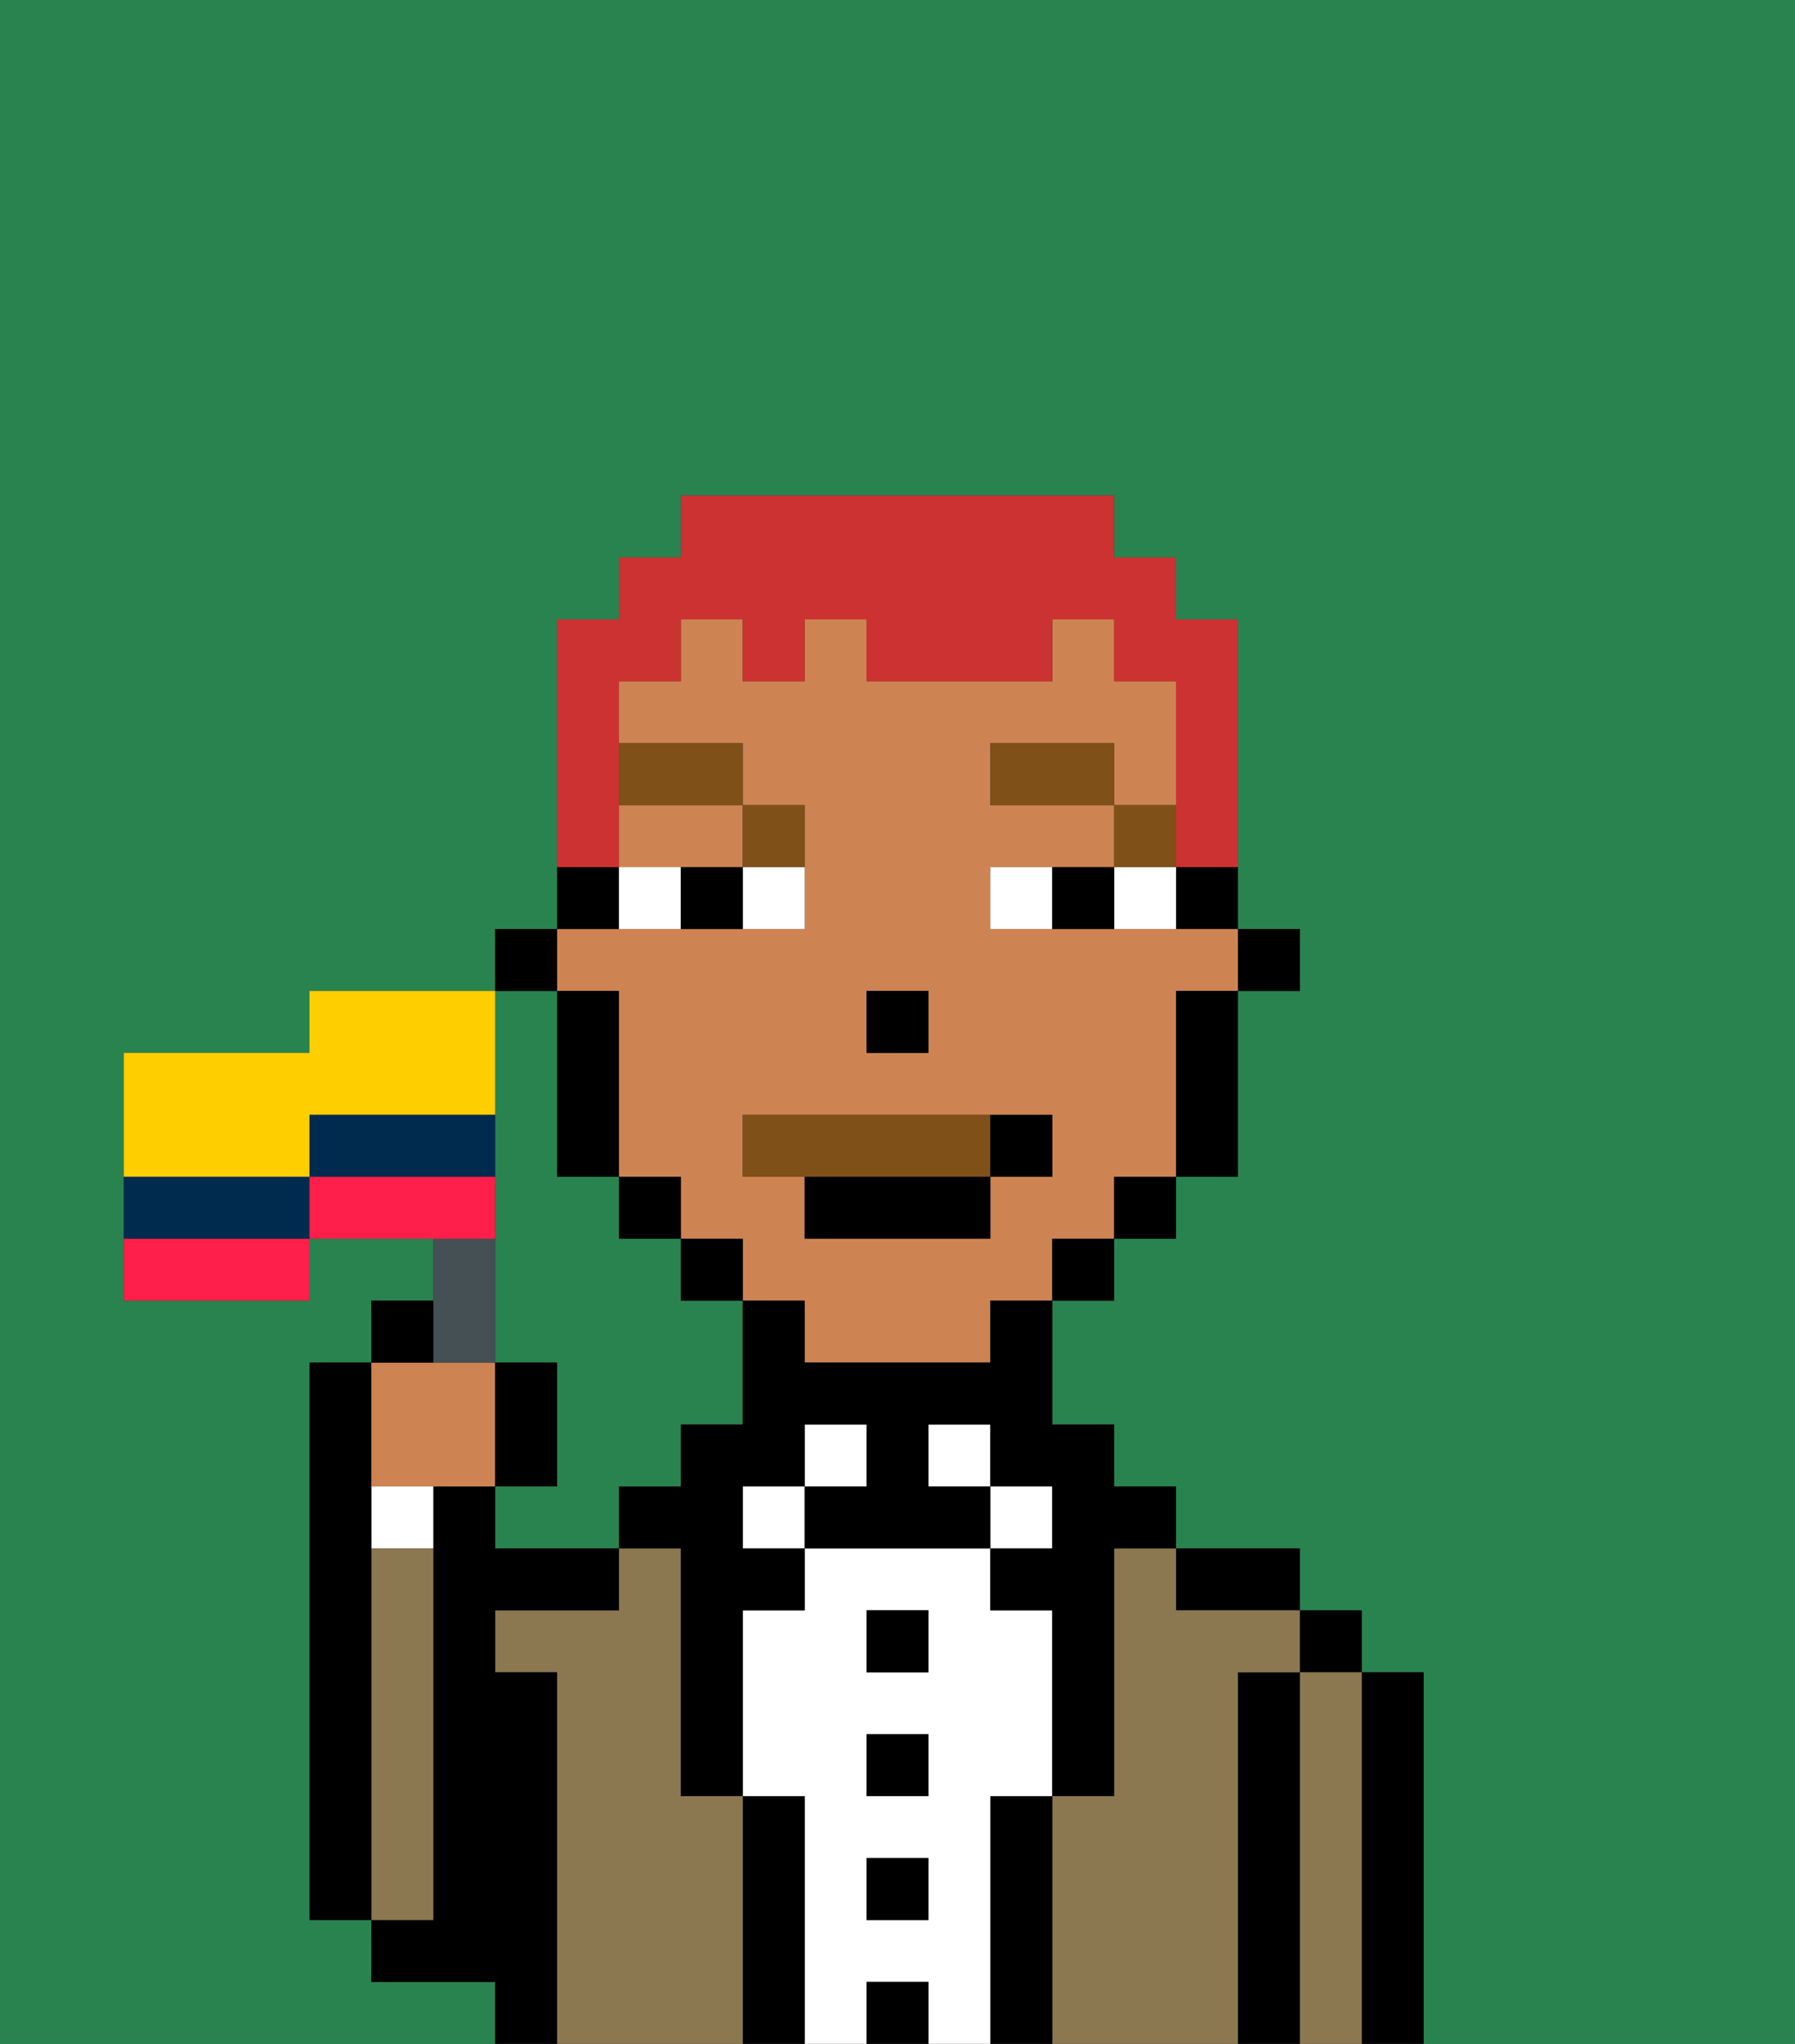<svg xmlns="http://www.w3.org/2000/svg" viewBox="0 0 29 33"><rect x="0" y="0" width="29" height="33" fill="#333333" stroke="none"/><defs><style>polygon,rect,path{shape-rendering:crispedges;}.bb114-1{fill:#29834f;}.bb114-2{fill:#000000;}.bb114-3{fill:#8c7850;}.bb114-4{fill:#ffffff;}.bb114-5{fill:#ce8452;}.bb114-6{fill:#7f5018;}.bb114-7{fill:#7f5018;}.bb114-8{fill:#cc3232;}.bb114-9{fill:#455054;}.bb114-10{fill:#ff1f4a;}.bb114-11{fill:#ffce00;}.bb114-12{fill:#002b4f;}</style></defs><path class="bb114-1" d="M0,33H8V32H6V31H5V22H6V21H7V20H5v1H2V17H5V16H8V15H9V10h1V9h1V8h7V9h1v1h1v5h1v1H20v3H19v1H18v1H17v2h1v1h1v1h2v1h1v1h1v6h6V0H0Z"/><path class="bb114-1" d="M8,19v3H9v2H8v1h2V24h1V23h1V21H11V20H10V19H9V16H8v3Z"/><path class="bb114-2" d="M23,27H22v6h1V27Z"/><rect class="bb114-2" x="21" y="26" width="1" height="1"/><path class="bb114-3" d="M22,27H21v6h1V27Z"/><path class="bb114-2" d="M21,27H20v6h1V27Z"/><path class="bb114-2" d="M20,26h1V25H19v1Z"/><path class="bb114-3" d="M20,27h1V26H19V25H18v4H17v4h3V27Z"/><rect class="bb114-4" x="16" y="24" width="1" height="1"/><path class="bb114-2" d="M17,29H16v4h1V29Z"/><rect class="bb114-4" x="15" y="23" width="1" height="1"/><path class="bb114-4" d="M16,29h1V26H16V25H13v1H12v3h1v4h1V32h1v1h1V29Zm-1,2H14V30h1Zm0-2H14V28h1Zm0-2H14V26h1Z"/><rect class="bb114-2" x="14" y="26" width="1" height="1"/><rect class="bb114-2" x="14" y="28" width="1" height="1"/><rect class="bb114-2" x="14" y="30" width="1" height="1"/><rect class="bb114-2" x="14" y="32" width="1" height="1"/><rect class="bb114-4" x="13" y="23" width="1" height="1"/><rect class="bb114-4" x="12" y="24" width="1" height="1"/><path class="bb114-2" d="M13,29H12v4h1V29Z"/><path class="bb114-3" d="M12,29H11V25H10v1H8v1H9v6h3V29Z"/><path class="bb114-2" d="M9,27H8V26h2V25H8V24H7v7H6v1H8v1H9V27Z"/><path class="bb114-4" d="M6,25H7V24H6Z"/><path class="bb114-3" d="M7,30V25H6v6H7Z"/><path class="bb114-2" d="M6,25V22H5v9H6V25Z"/><rect class="bb114-2" x="20" y="15" width="1" height="1"/><path class="bb114-2" d="M19,15h1V14H19Z"/><path class="bb114-5" d="M10,14h2V13H10Z"/><path class="bb114-5" d="M10,16v3h1v1h1v1h1v1h3V21h1V20h1V19h1V16h1V15H16V14h2V13H16V12h2v1h1V11H18V10H17v1H14V10H13v1H12V10H11v1H10v1h2v1h1v2H9v1Zm4,0h1v1H14Zm-2,2h5v1H16v1H13V19H12Z"/><path class="bb114-2" d="M19,17v2h1V16H19Z"/><rect class="bb114-2" x="18" y="19" width="1" height="1"/><rect class="bb114-2" x="17" y="20" width="1" height="1"/><path class="bb114-2" d="M16,22H13V21H12v2H11v1H10v1h1v4h1V26h1V25H12V24h1V23h1v1H13v1h3V24H15V23h1v1h1v1H16v1h1v3h1V25h1V24H18V23H17V21H16Z"/><rect class="bb114-2" x="11" y="20" width="1" height="1"/><rect class="bb114-2" x="10" y="19" width="1" height="1"/><path class="bb114-2" d="M10,14H9v1h1Z"/><path class="bb114-2" d="M10,16H9v3h1V16Z"/><rect class="bb114-2" x="8" y="15" width="1" height="1"/><rect class="bb114-2" x="14" y="16" width="1" height="1"/><path class="bb114-4" d="M12,15h1V14H12Z"/><path class="bb114-4" d="M10,14v1h1V14Z"/><path class="bb114-4" d="M18,14v1h1V14Z"/><path class="bb114-4" d="M16,14v1h1V14Z"/><path class="bb114-2" d="M11,14v1h1V14Z"/><path class="bb114-2" d="M17,14v1h1V14Z"/><rect class="bb114-6" x="18" y="13" width="1" height="1"/><rect class="bb114-6" x="16" y="12" width="2" height="1"/><path class="bb114-6" d="M13,14V13H12v1Z"/><rect class="bb114-6" x="10" y="12" width="2" height="1"/><path class="bb114-7" d="M16,19V18H12v1h4Z"/><path class="bb114-2" d="M13,20h3V19H13Z"/><path class="bb114-2" d="M17,19V18H16v1Z"/><path class="bb114-8" d="M10,13V11h1V10h1v1h1V10h1v1h3V10h1v1h1v3h1V10H19V9H18V8H11V9H10v1H9v4h1Z"/><path class="bb114-5" d="M7,24H8V22H6v2Z"/><path class="bb114-9" d="M8,22V20H7v2Z"/><path class="bb114-2" d="M7,21H6v1H7Z"/><path class="bb114-2" d="M9,22H8v2H9Z"/><path class="bb114-10" d="M2,20v1H5V20H2Z"/><path class="bb114-10" d="M8,19H5v1H8Z"/><path class="bb114-11" d="M5,19V18H8V16H5v1H2v2H5Z"/><path class="bb114-12" d="M4,19H2v1H5V19Z"/><path class="bb114-12" d="M6,18H5v1H8V18Z"/></svg>